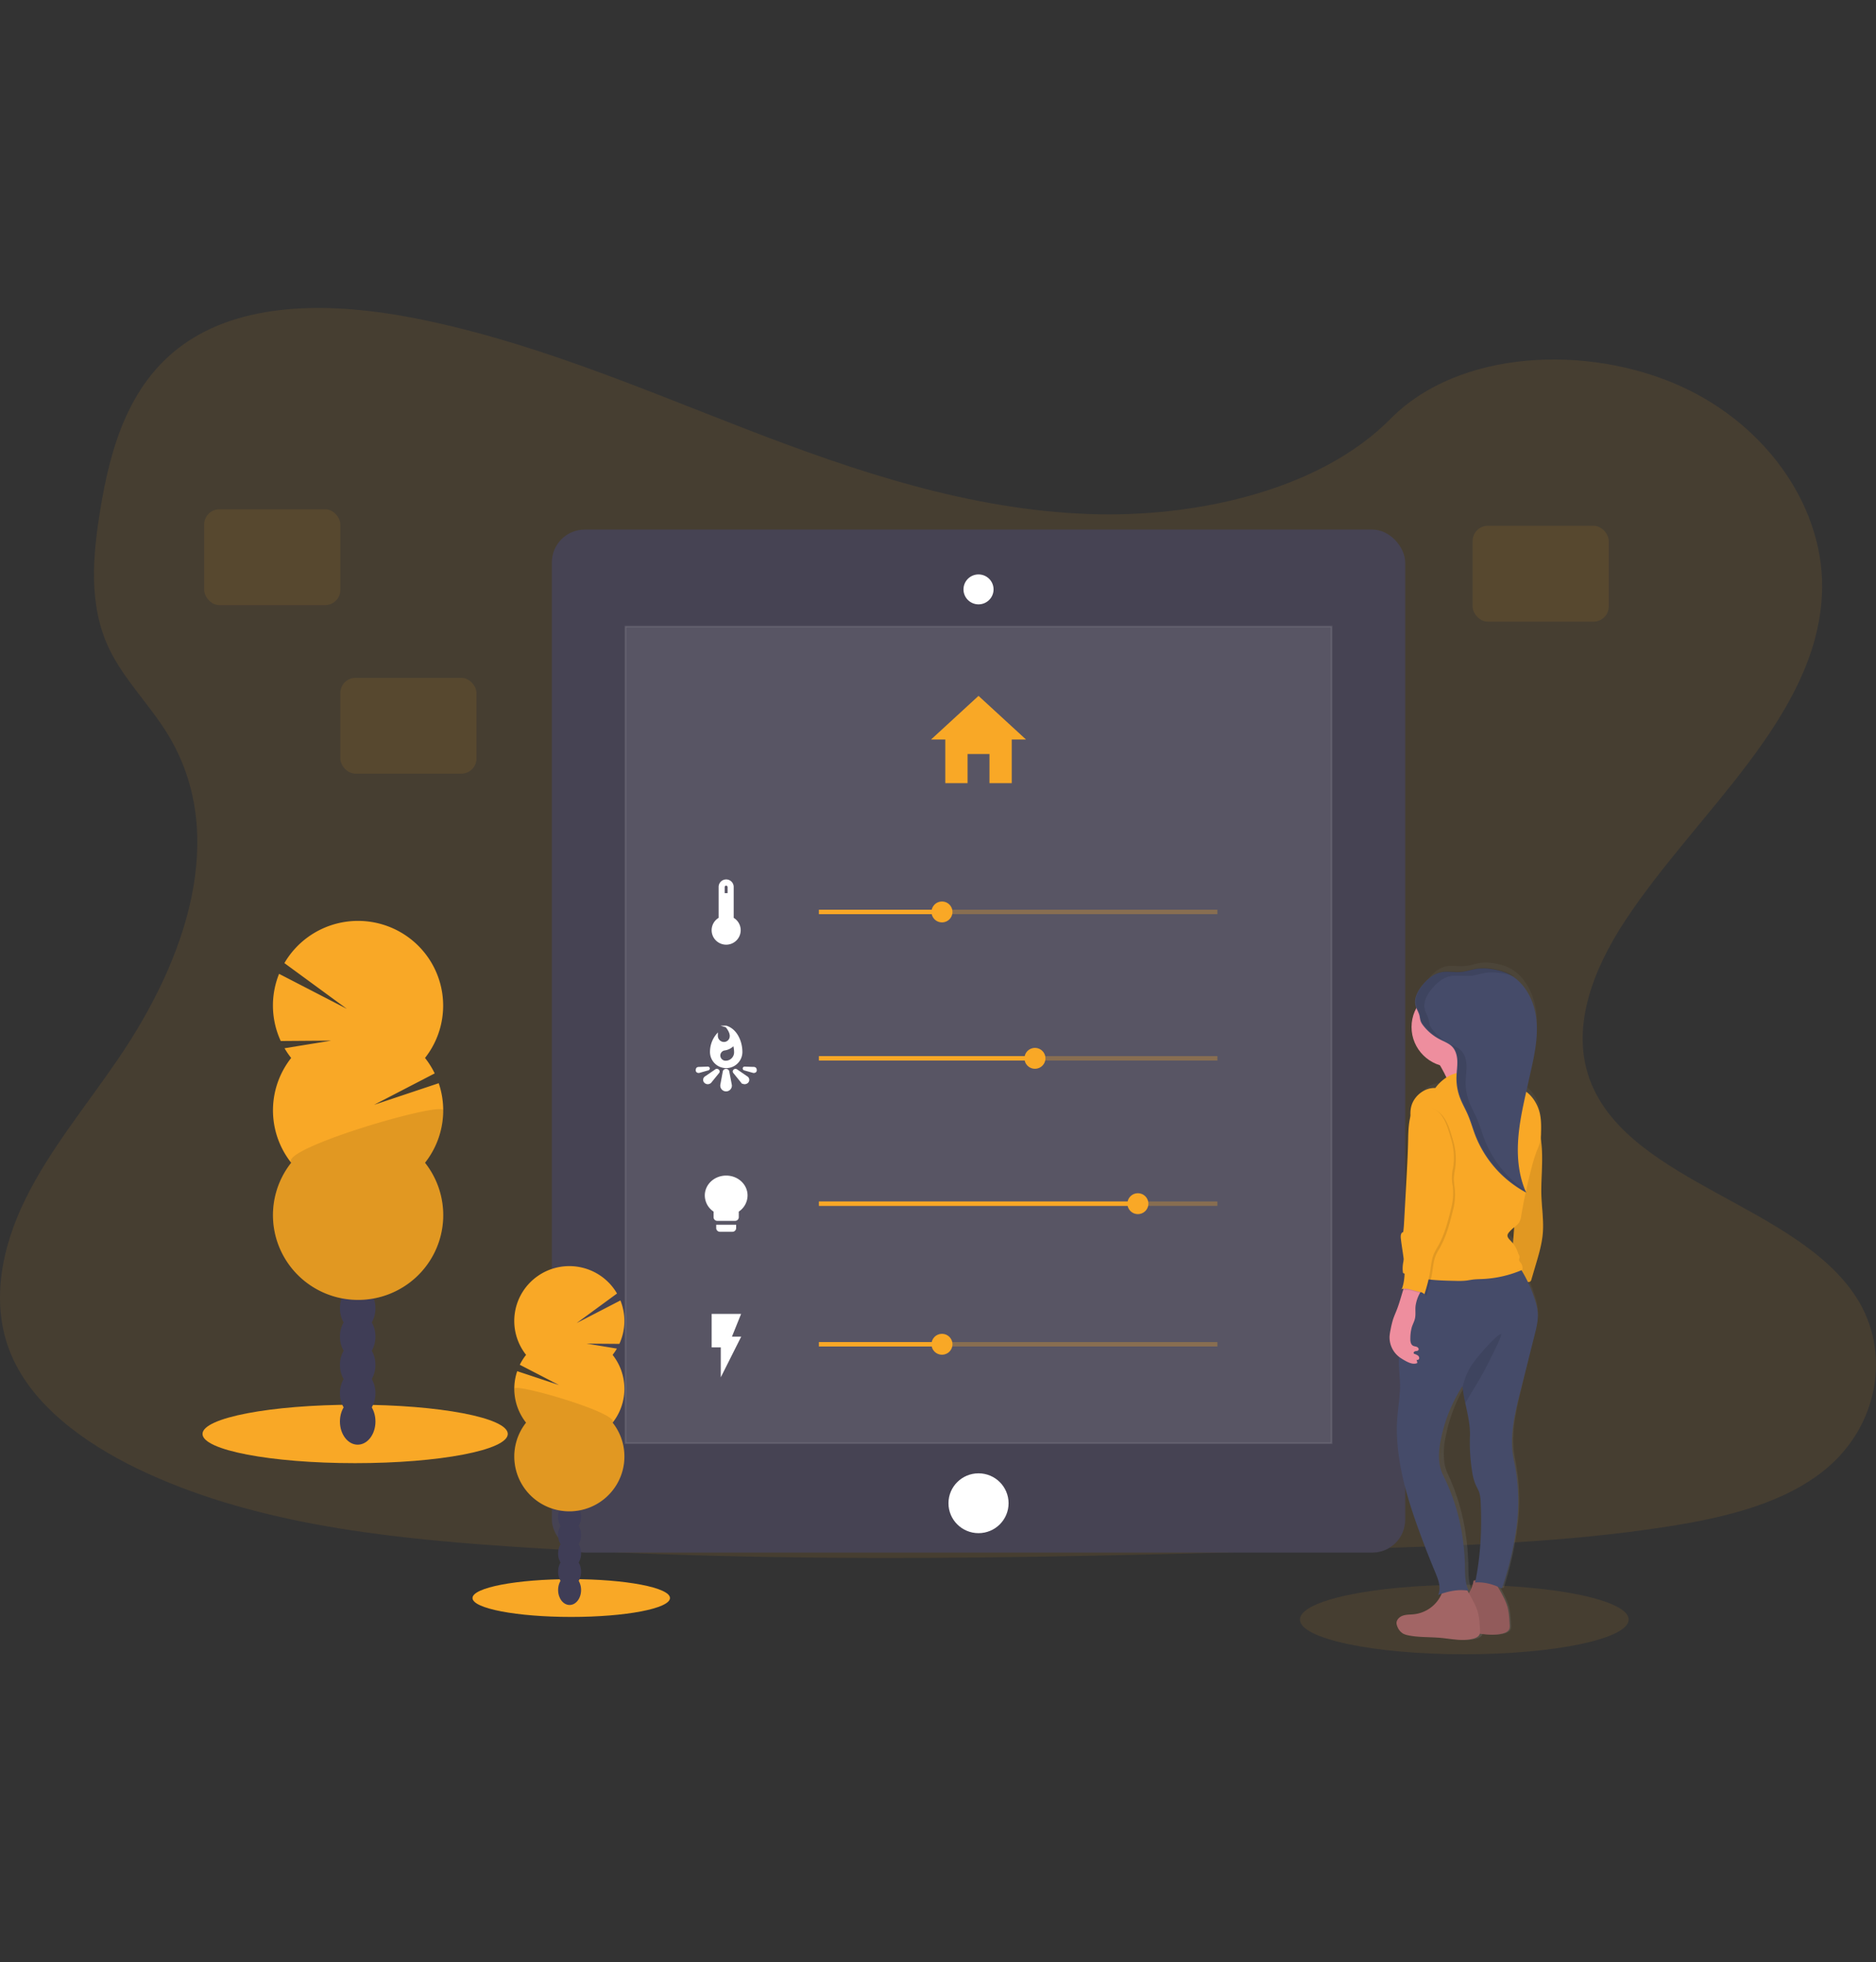 <?xml version="1.0" encoding="UTF-8" standalone="no"?>
<svg
   xmlns:dc="http://purl.org/dc/elements/1.1/"
   xmlns:cc="http://creativecommons.org/ns#"
   xmlns:rdf="http://www.w3.org/1999/02/22-rdf-syntax-ns#"
   xmlns:svg="http://www.w3.org/2000/svg"
   xmlns="http://www.w3.org/2000/svg"
   xmlns:sodipodi="http://sodipodi.sourceforge.net/DTD/sodipodi-0.dtd"
   xmlns:inkscape="http://www.inkscape.org/namespaces/inkscape"
   id="fe68a858-d407-4692-b55a-9dffb576a509"
   data-name="Layer 1"
   width="573.764"
   height="600"
   viewBox="0 0 573.764 600"
   version="1.1"
   sodipodi:docname="ais-local.svg"
   inkscape:version="0.92.3 (2405546, 2018-03-11)">
  <rect x="0" y="0" width="573.764" height="600" fill="#333333" stroke="none"/>
  <sodipodi:namedview
     pagecolor="#ffffff"
     bordercolor="#666666"
     borderopacity="1"
     objecttolerance="10"
     gridtolerance="10"
     guidetolerance="10"
     inkscape:pageopacity="0"
     inkscape:pageshadow="2"
     inkscape:window-width="1920"
     inkscape:window-height="1015"
     id="namedview144"
     showgrid="false"
     inkscape:zoom="0.34667005"
     inkscape:cx="752.21177"
     inkscape:cy="-462.57444"
     inkscape:window-x="0"
     inkscape:window-y="0"
     inkscape:window-maximized="1"
     inkscape:current-layer="fe68a858-d407-4692-b55a-9dffb576a509" />
  <defs
     id="defs9">
    <linearGradient
       id="b5ddeed3-b78d-400e-805e-1392ba69a239"
       x1="283.68"
       y1="848.61"
       x2="283.68"
       y2="438.71"
       gradientTransform="matrix(-0.508,0,0,0.505,593.577,72.586)"
       gradientUnits="userSpaceOnUse">
      <stop
         offset="0"
         stop-color="gray"
         stop-opacity="0.25"
         id="stop2" />
      <stop
         offset="0.54"
         stop-color="gray"
         stop-opacity="0.12"
         id="stop4" />
      <stop
         offset="1"
         stop-color="gray"
         stop-opacity="0.1"
         id="stop6" />
    </linearGradient>
  </defs>
  <title
     id="title11">smart home</title>
  <path
     d="M 333.368,157.19 C 296.585,155.922 261.549,144.101 228.098,131.169 194.646,118.236 161.504,103.919 125.605,97.061 c -23.093,-4.407 -49.502,-5.054 -68.107,7.293 -17.909,11.856 -23.692,32.344 -26.8,51.321 -2.341,14.292 -3.717,29.312 2.691,42.709 4.453,9.284 12.359,17.092 17.828,25.986 19.016,30.959 5.585,69.13 -15.04,99.351 -9.648,14.181 -20.884,27.705 -28.343,42.8 -7.459,15.095 -10.912,32.384 -4.387,47.778 6.474,15.262 21.89,26.704 38.595,34.79 33.924,16.374 73.9,21.064 112.881,23.717 86.29,5.872 173.041,3.33 259.559,0.783 32.02,-0.945 64.176,-1.9 95.678,-6.828 17.487,-2.734 35.544,-7.075 48.238,-17.562 16.122,-13.312 20.118,-35.851 9.312,-52.559 -18.117,-27.993 -68.218,-34.947 -80.882,-64.991 -6.972,-16.536 0.188,-34.957 10.318,-50.295 21.732,-32.905 58.159,-61.767 60.079,-99.376 1.32,-25.83 -16.193,-51.7 -43.267,-63.92 -28.384,-12.811 -67.736,-11.199 -88.676,10.006 -21.55,21.842 -59.439,30.247 -91.916,29.125 z"
     id="path13"
     inkscape:connector-curvature="0"
     style="opacity:0.1;fill:#f9a826;stroke-width:0.507" />
  <rect
     x="168.781"
     y="161.931"
     width="260.991"
     height="312.81"
     rx="10.054"
     id="rect15"
     style="fill:#464353;stroke-width:0.507" />
  <rect
     x="191.295"
     y="191.581"
     width="215.963"
     height="249.7"
     stroke-miterlimit="10"
     id="rect17"
     style="opacity:0.1;fill:#ffffff;stroke:#ffffff;stroke-width:0.507;stroke-miterlimit:10" />
  <ellipse
     cx="299.276"
     cy="459.651"
     id="circle19"
     style="fill:#ffffff;stroke-width:0.507"
     rx="9.191"
     ry="9.147" />
  <path
     d="m 299.276,184.541 a 4.341,4.321 0 1 1 4.367,-4.311 4.346,4.326 0 0 1 -4.367,4.311 z"
     id="path21"
     inkscape:connector-curvature="0"
     style="fill:#ffffff;stroke-width:0.507" />
  <path
     d="m 299.276,176.152 a 4.088,4.068 0 1 1 -4.062,4.043 4.093,4.073 0 0 1 4.062,-4.043 m 0,-0.505 a 4.595,4.574 0 1 0 4.595,4.548 4.595,4.574 0 0 0 -4.595,-4.548 z"
     id="path23"
     inkscape:connector-curvature="0"
     style="fill:#ffffff;stroke-width:0.507" />
  <path
     d="m 295.925,239.46 v -8.895 h 6.702 v 8.895 h 6.814 V 226.123 h 4.357 l -14.522,-13.342 -14.517,13.342 h 4.352 v 13.337 z"
     id="path25"
     inkscape:connector-curvature="0"
     style="fill:#f9a826;stroke-width:0.507" />
  <path
     d="m 224.142,280.8 v -9.602 a 2.049,2.039 0 0 0 -4.098,0 v 9.602 a 4.189,4.169 0 1 0 4.098,0 z m -2.757,-9.602 a 0.701,0.697 0 0 1 1.396,0 v 2.153 h -1.396 z"
     stroke-miterlimit="10"
     id="path27"
     inkscape:connector-curvature="0"
     style="fill:#ffffff;stroke:#ffffff;stroke-width:0.507;stroke-miterlimit:10" />
  <rect
     x="250.47"
     y="278.172"
     width="121.864"
     height="1.349"
     id="rect29"
     style="opacity:0.3;fill:#f9a826;stroke-width:0.507" />
  <ellipse
     cx="288.1"
     cy="278.849"
     id="circle31"
     style="fill:#f9a826;stroke-width:0.507"
     rx="3.214"
     ry="3.199" />
  <rect
     x="250.47"
     y="278.172"
     width="37.63"
     height="1.349"
     id="rect33"
     style="fill:#f9a826;stroke-width:0.507" />
  <path
     d="m 222.802,327.718 a 0.731,0.728 0 0 0 -0.751,-0.637 0.741,0.738 0 0 0 -0.736,0.546 l -0.741,4.013 a 1.564,1.557 0 0 0 -0.03,0.308 1.523,1.516 0 0 0 3.047,0 1.523,1.516 0 0 0 -0.051,-0.369 z m 5.768,1.723 a 1.985,1.976 0 0 0 -0.249,-0.172 l -3.006,-2.062 a 0.609,0.606 0 0 0 -0.777,0.04 0.508,0.505 0 0 0 -0.081,0.667 l 2.315,2.855 a 1.3,1.294 0 0 0 0.152,0.187 1.254,1.248 0 0 0 1.64,0 1.016,1.011 0 0 0 0,-1.516 z m 2.031,-2.946 -2.818,-0.101 a 0.33,0.328 0 0 0 -0.376,0.263 0.366,0.364 0 0 0 0.223,0.384 v 0 l 2.727,0.768 c 0.396,0.086 0.838,-0.096 0.838,-0.505 0,-0.505 -0.147,-0.763 -0.594,-0.814 z m -14.004,0.546 a 0.366,0.364 0 0 0 0.223,-0.384 0.335,0.334 0 0 0 -0.381,-0.263 l -2.813,0.101 c -0.452,0.051 -0.584,0.298 -0.584,0.809 0,0.404 0.432,0.591 0.823,0.505 l 2.727,-0.773 z m 2.3,0.162 -3.006,2.057 a 1.63,1.622 0 0 0 -0.244,0.172 1.016,1.011 0 0 0 0,1.516 1.214,1.208 0 0 0 1.635,0 0.884,0.879 0 0 0 0.157,-0.182 l 2.315,-2.845 a 0.508,0.505 0 0 0 -0.081,-0.667 0.614,0.612 0 0 0 -0.797,-0.051 z m 3.219,-13.322 c 0,0 1.32,1.516 1.32,2.795 a 2.031,2.021 0 0 1 -2.006,2.183 2.138,2.128 0 0 1 -2.133,-2.183 v -0.298 a 8.332,8.293 0 0 0 -1.899,5.291 4.702,4.68 0 1 0 9.404,0 c 0,-3.154 -1.564,-6.848 -4.707,-7.788 z m -0.168,10.714 a 1.874,1.865 0 0 1 -1.894,-1.84 1.838,1.829 0 0 1 1.65,-1.824 4.57,4.548 0 0 0 2.722,-1.516 8.251,8.212 0 0 1 0.345,2.365 2.823,2.81 0 0 1 -2.823,2.81 z"
     stroke-miterlimit="10"
     id="path35"
     inkscape:connector-curvature="0"
     style="fill:#ffffff;stroke:#ffffff;stroke-width:0.507;stroke-miterlimit:10" />
  <rect
     x="250.47"
     y="322.933"
     width="121.864"
     height="1.349"
     id="rect37"
     style="opacity:0.3;fill:#f9a826;stroke-width:0.507" />
  <ellipse
     cx="316.535"
     cy="323.61"
     id="circle39"
     style="fill:#f9a826;stroke-width:0.507"
     rx="3.214"
     ry="3.199" />
  <rect
     x="250.47"
     y="322.933"
     width="66.375"
     height="1.349"
     id="rect41"
     style="fill:#f9a826;stroke-width:0.507" />
  <path
     d="m 219.303,375.522 a 0.878,0.874 0 0 0 0.873,0.869 h 3.839 a 0.878,0.874 0 0 0 0.873,-0.869 v -0.778 h -5.585 z m 2.793,-15.808 c -3.478,0 -6.281,2.603 -6.281,5.822 a 5.758,5.731 0 0 0 2.681,4.801 v 1.885 a 0.868,0.864 0 0 0 0.899,0.834 h 5.403 a 0.868,0.864 0 0 0 0.899,-0.834 v -1.885 a 5.748,5.721 0 0 0 2.686,-4.801 c 0,-3.219 -2.808,-5.822 -6.286,-5.822 z"
     stroke-miterlimit="10"
     id="path43"
     inkscape:connector-curvature="0"
     style="fill:#ffffff;stroke:#ffffff;stroke-width:0.507;stroke-miterlimit:10" />
  <rect
     x="250.47"
     y="367.38"
     width="121.864"
     height="1.349"
     id="rect45"
     style="opacity:0.3;fill:#f9a826;stroke-width:0.507" />
  <ellipse
     cx="348.017"
     cy="368.052"
     id="circle47"
     style="fill:#f9a826;stroke-width:0.507"
     rx="3.214"
     ry="3.199" />
  <rect
     x="250.47"
     y="367.38"
     width="97.856"
     height="1.349"
     id="rect49"
     style="fill:#f9a826;stroke-width:0.507" />
  <path
     d="m 217.907,402.013 v 9.723 h 2.793 v 8.339 l 5.585,-11.118 h -2.793 l 2.793,-6.944 z"
     stroke-miterlimit="10"
     id="path51"
     inkscape:connector-curvature="0"
     style="fill:#ffffff;stroke:#ffffff;stroke-width:0.507;stroke-miterlimit:10" />
  <rect
     x="250.47"
     y="410.372"
     width="121.864"
     height="1.349"
     id="rect53"
     style="opacity:0.3;fill:#f9a826;stroke-width:0.507" />
  <ellipse
     cx="288.1"
     cy="411.044"
     id="circle55"
     style="fill:#f9a826;stroke-width:0.507"
     rx="3.214"
     ry="3.199" />
  <rect
     x="250.47"
     y="410.372"
     width="37.63"
     height="1.349"
     id="rect57"
     style="fill:#f9a826;stroke-width:0.507" />
  <ellipse
     cx="174.711"
     cy="488.639"
     rx="30.197"
     ry="5.781"
     id="ellipse59"
     style="fill:#f9a826;stroke-width:0.507" />
  <ellipse
     cx="174.209"
     cy="486.183"
     rx="3.514"
     ry="4.579"
     id="ellipse61"
     style="fill:#3f3d56;stroke-width:0.507" />
  <ellipse
     cx="174.209"
     cy="480.583"
     rx="3.514"
     ry="4.579"
     id="ellipse63"
     style="fill:#3f3d56;stroke-width:0.507" />
  <ellipse
     cx="174.209"
     cy="474.989"
     rx="3.514"
     ry="4.579"
     id="ellipse65"
     style="fill:#3f3d56;stroke-width:0.507" />
  <ellipse
     cx="174.209"
     cy="469.389"
     rx="3.514"
     ry="4.579"
     id="ellipse67"
     style="fill:#3f3d56;stroke-width:0.507" />
  <ellipse
     cx="174.209"
     cy="463.79"
     rx="3.514"
     ry="4.579"
     id="ellipse69"
     style="fill:#3f3d56;stroke-width:0.507" />
  <ellipse
     cx="174.209"
     cy="458.19"
     rx="3.514"
     ry="4.579"
     id="ellipse71"
     style="fill:#3f3d56;stroke-width:0.507" />
  <ellipse
     cx="174.209"
     cy="452.591"
     rx="3.514"
     ry="4.579"
     id="ellipse73"
     style="fill:#3f3d56;stroke-width:0.507" />
  <path
     d="m 187.365,414.284 a 17.406,17.324 0 0 0 1.31,-1.92 l -9.241,-1.516 9.993,0.076 a 16.893,16.814 0 0 0 0.32,-13.281 l -13.395,6.924 12.359,-9.046 a 16.843,16.763 0 1 0 -27.815,18.759 17.188,17.107 0 0 0 -1.919,3.032 l 11.993,6.201 -12.786,-4.24 a 16.853,16.773 0 0 0 2.711,15.737 16.837,16.758 0 1 0 26.475,0 16.848,16.768 0 0 0 0,-20.72 z"
     id="path75"
     inkscape:connector-curvature="0"
     style="fill:#f9a826;stroke-width:0.507" />
  <path
     d="m 157.295,424.644 a 16.756,16.677 0 0 0 3.6,10.36 16.837,16.758 0 1 0 26.475,0 c 2.254,-2.85 -30.075,-12.24 -30.075,-10.36 z"
     id="path77"
     inkscape:connector-curvature="0"
     style="opacity:0.1;stroke-width:0.507" />
  <ellipse
     cx="108.621"
     cy="438.461"
     rx="46.684"
     ry="8.935"
     id="ellipse79"
     style="fill:#f9a826;stroke-width:0.507" />
  <ellipse
     cx="109.398"
     cy="434.665"
     rx="5.433"
     ry="7.08"
     id="ellipse81"
     style="fill:#3f3d56;stroke-width:0.507" />
  <ellipse
     cx="109.398"
     cy="426.008"
     rx="5.433"
     ry="7.08"
     id="ellipse83"
     style="fill:#3f3d56;stroke-width:0.507" />
  <ellipse
     cx="109.398"
     cy="417.351"
     rx="5.433"
     ry="7.08"
     id="ellipse85"
     style="fill:#3f3d56;stroke-width:0.507" />
  <ellipse
     cx="109.398"
     cy="408.694"
     rx="5.433"
     ry="7.08"
     id="ellipse87"
     style="fill:#3f3d56;stroke-width:0.507" />
  <ellipse
     cx="109.398"
     cy="400.042"
     rx="5.433"
     ry="7.08"
     id="ellipse89"
     style="fill:#3f3d56;stroke-width:0.507" />
  <ellipse
     cx="109.398"
     cy="391.385"
     rx="5.433"
     ry="7.08"
     id="ellipse91"
     style="fill:#3f3d56;stroke-width:0.507" />
  <ellipse
     cx="109.398"
     cy="382.728"
     rx="5.433"
     ry="7.08"
     id="ellipse93"
     style="fill:#3f3d56;stroke-width:0.507" />
  <path
     d="m 89.051,323.493 a 26.526,26.401 0 0 1 -2.031,-2.967 l 14.289,-2.33 -15.446,0.116 a 26.104,25.981 0 0 1 -0.508,-20.533 L 106.082,308.479 86.98,294.49 a 26.038,25.916 0 1 1 43.008,29.003 25.845,25.723 0 0 1 2.965,4.725 l -18.538,9.602 19.767,-6.605 a 26.048,25.926 0 0 1 -4.194,24.324 26.038,25.916 0 1 1 -40.931,0 26.048,25.926 0 0 1 0,-32.046 z"
     id="path95"
     inkscape:connector-curvature="0"
     style="fill:#f9a826;stroke-width:0.507" />
  <path
     d="m 135.573,339.514 a 25.947,25.825 0 0 1 -5.585,16.025 26.038,25.916 0 1 1 -40.931,0 c -3.493,-4.412 46.516,-18.931 46.516,-16.025 z"
     id="path97"
     inkscape:connector-curvature="0"
     style="opacity:0.1;stroke-width:0.507" />
  <ellipse
     cx="447.848"
     cy="495.219"
     rx="50.269"
     ry="10.613"
     id="ellipse99"
     style="opacity:0.1;fill:#f9a826;stroke-width:0.507" />
  <path
     d="m 429.188,496.442 a 2.96,2.946 0 0 0 0.193,0.753 4.321,4.301 0 0 0 1.665,2.299 4.534,4.513 0 0 0 1.32,0.505 c 3.113,0.743 6.347,0.505 9.526,0.824 3.179,0.318 6.545,1.142 9.683,0.253 0.751,-0.212 1.523,-0.601 1.828,-1.365 a 0.818,0.814 0 0 0 0.046,-0.147 c 2.28,0.293 4.57,0.505 6.753,-0.106 0.746,-0.212 1.523,-0.601 1.828,-1.365 a 3.097,3.083 0 0 0 0.107,-1.218 c -0.091,-2.128 -0.193,-4.286 -0.843,-6.302 a 17.772,17.688 0 0 0 -0.868,-2.128 q -0.746,-1.592 -1.625,-3.108 l -0.178,-0.329 c 0.427,0.187 0.843,0.389 1.254,0.606 a 106.631,106.128 0 0 0 4.108,-17.895 63.227,62.929 0 0 0 -0.63,-21.665 30.999,30.853 0 0 1 -0.508,-7.222 c 0.208,-4.816 1.33,-9.526 2.447,-14.206 q 0.853,-3.538 1.701,-7.121 1.208,-5.054 2.427,-10.148 c 0.538,-2.249 1.076,-4.548 0.909,-6.863 a 18.026,17.941 0 0 0 -0.751,-3.73 43.221,43.017 0 0 0 -2.133,-5.731 0.965,0.96 0 0 0 0.716,-0.147 1.224,1.218 0 0 0 0.32,-0.632 l 1.28,-4.589 c 0.899,-3.214 1.797,-6.454 2.031,-9.789 0.279,-3.775 -0.294,-7.581 -0.416,-11.341 -0.157,-4.912 0.442,-9.84 0.122,-14.742 -0.071,-1.061 -0.183,-2.118 -0.31,-3.169 0.056,-0.556 0.071,-1.112 0.086,-1.668 0.081,-2.739 0.051,-5.473 -0.96,-8 a 11.171,11.118 0 0 0 -3.346,-4.619 c 0.046,-0.227 0.097,-0.45 0.142,-0.677 l 1.066,-5.054 c 1.178,-5.605 2.366,-11.346 1.691,-17.041 -0.604,-5.054 -2.986,-10.188 -7.017,-12.887 l -0.035,-0.025 -0.432,-0.273 -0.076,-0.045 c -0.132,-0.081 -0.269,-0.157 -0.406,-0.227 l -0.102,-0.056 c -0.162,-0.091 -0.335,-0.177 -0.508,-0.253 a 16.045,15.97 0 0 0 -4.062,-1.208 l -0.559,-0.086 a 15.578,15.505 0 0 0 -1.681,-0.172 h -0.564 a 11.623,11.568 0 0 0 -1.681,0.101 c -0.208,0 -0.411,0.061 -0.619,0.101 l -0.609,0.126 a 25.708,25.587 0 0 1 -3.676,0.763 c -0.234,0 -0.472,0.03 -0.706,0.035 -0.706,0 -1.412,-0.045 -2.122,-0.086 -0.35,0 -0.706,-0.03 -1.056,-0.03 a 8.358,8.318 0 0 0 -1.742,0.157 7.342,7.308 0 0 0 -2.742,1.258 11.455,11.401 0 0 0 -1.665,1.476 16.807,16.728 0 0 0 -1.158,1.385 c -0.168,0.222 -0.33,0.45 -0.508,0.687 l -0.234,0.359 c -0.147,0.248 -0.289,0.505 -0.421,0.748 a 9.648,9.602 0 0 0 -0.508,1.172 5.631,5.605 0 0 0 -0.228,3.28 6.357,6.327 0 0 0 0.223,0.682 12.912,12.852 0 0 0 -1.396,5.857 c 0,5.559 3.483,10.249 8.271,11.795 0.584,1.071 1.295,2.436 1.889,3.76 a 13.639,13.574 0 0 0 -3.245,3.265 c -2.976,-0.167 -5.91,2.193 -6.855,5.17 a 9.444,9.4 0 0 0 -0.361,3.538 c -0.619,2.486 -0.65,5.175 -0.706,7.773 -0.086,4.094 -0.3,8.177 -0.508,12.265 -0.208,4.088 -0.421,8.142 -0.635,12.215 -0.061,1.167 -0.122,2.34 -0.274,3.497 -0.746,0.197 -0.782,1.213 -0.696,2.021 0.234,2.158 0.614,4.341 0.858,6.509 a 10.8,10.749 0 0 0 -0.208,4.088 l 0.432,0.192 a 16.457,16.379 0 0 1 -0.609,4.129 1.488,1.481 0 0 1 -0.325,0.662 2.199,2.188 0 0 1 0.675,-0.167 c -0.645,2.112 -1.158,4.275 -1.914,6.353 -0.391,1.071 -0.848,2.123 -1.183,3.219 a 30.303,30.161 0 0 0 -0.711,3.164 15.477,15.404 0 0 0 -0.269,1.86 7.886,7.848 0 0 0 2.676,6.398 c 0,0.414 -0.03,0.824 -0.03,1.238 0,2.956 0.437,5.903 0.33,8.854 -0.142,3.977 -0.858,7.742 -0.878,11.725 -0.066,11.017 2.97,21.787 6.535,32.142 q 2.117,6.155 4.494,12.195 c 0.934,2.385 1.99,5.054 0.985,7.394 0.34,-0.136 0.675,-0.263 1.016,-0.384 a 10.663,10.613 0 0 1 -2.326,3.538 9.79,9.744 0 0 1 -5.829,2.744 c -1.061,0.116 -2.153,0.056 -3.163,0.424 -1.01,0.369 -1.93,1.339 -1.828,2.456 z m 12.978,-57.168 a 49.187,48.955 0 0 1 6.235,-16.111 l 0.03,0.329 c 0.162,1.627 0.462,3.255 0.787,4.877 0.68,3.416 1.478,6.828 1.356,10.259 a 58.718,58.441 0 0 0 0.64,10.876 17.31,17.228 0 0 0 1.016,4.114 c 0.335,0.788 0.772,1.516 1.016,2.345 a 11.257,11.204 0 0 1 0.406,2.906 105.072,104.577 0 0 1 -1.483,24.202 c -0.35,0 -0.574,0.056 -0.579,0.101 a 11.008,10.956 0 0 1 -1.386,3.871 l -0.061,-0.111 c -0.122,-0.212 -0.249,-0.455 -0.381,-0.697 l 0.421,0.066 c -1.163,-2.497 -1.056,-5.407 -1.107,-8.187 a 75.733,75.376 0 0 0 -1.153,-11.245 65.705,65.395 0 0 0 -5.154,-16.263 12.796,12.735 0 0 1 -1.016,-3.426 23.154,23.045 0 0 1 0.411,-7.904 z m 20.945,-60.139 a 8.632,8.591 0 0 0 -0.614,-0.738 c -0.508,-0.541 -1.117,-1.167 -0.965,-1.905 a 1.874,1.865 0 0 1 0.427,-0.778 11.171,11.118 0 0 1 1.351,-1.41 l 0.162,-0.142 q -0.183,2.471 -0.361,4.958 z"
     id="path101"
     style="fill:url(#b5ddeed3-b78d-400e-805e-1392ba69a239);stroke-width:0.507"
     inkscape:connector-curvature="0" />
  <path
     d="m 470.515,342.455 0.559,4.291 c 0.188,1.455 0.376,2.906 0.477,4.366 0.34,4.862 -0.289,9.744 -0.127,14.615 0.132,3.75 0.731,7.495 0.442,11.239 -0.259,3.305 -1.203,6.519 -2.148,9.703 l -1.341,4.548 a 1.208,1.203 0 0 1 -0.335,0.627 1.183,1.178 0 0 1 -0.858,0.136 l -5.951,-0.505 c 0.381,-1.738 0.802,-3.538 1.016,-5.322 0.162,-1.395 0.259,-2.8 0.361,-4.205 0.315,-4.377 0.675,-8.753 1.016,-13.14 l 0.635,-7.682 c 0.269,-3.335 0.548,-6.686 1.391,-9.926 a 19.849,19.755 0 0 1 4.864,-8.748 z"
     id="path103"
     inkscape:connector-curvature="0"
     style="fill:#f9a826;stroke-width:0.507" />
  <path
     d="m 470.515,342.455 0.559,4.291 c 0.188,1.455 0.376,2.906 0.477,4.366 0.34,4.862 -0.289,9.744 -0.127,14.615 0.132,3.75 0.731,7.495 0.442,11.239 -0.259,3.305 -1.203,6.519 -2.148,9.703 l -1.341,4.548 a 1.208,1.203 0 0 1 -0.335,0.627 1.183,1.178 0 0 1 -0.858,0.136 l -5.951,-0.505 c 0.381,-1.738 0.802,-3.538 1.016,-5.322 0.162,-1.395 0.259,-2.8 0.361,-4.205 0.315,-4.377 0.675,-8.753 1.016,-13.14 l 0.635,-7.682 c 0.269,-3.335 0.548,-6.686 1.391,-9.926 a 19.849,19.755 0 0 1 4.864,-8.748 z"
     id="path105"
     inkscape:connector-curvature="0"
     style="opacity:0.1;stroke-width:0.507" />
  <path
     d="m 459.913,488.533 a 18.183,18.097 0 0 1 0.914,2.112 c 0.68,1.996 0.782,4.139 0.884,6.246 a 3.047,3.032 0 0 1 -0.112,1.208 c -0.295,0.758 -1.137,1.142 -1.924,1.349 -3.295,0.884 -6.769,0.056 -10.155,-0.248 -3.387,-0.303 -6.733,-0.081 -10.003,-0.814 a 5.108,5.084 0 0 1 -1.386,-0.48 4.321,4.301 0 0 1 -1.752,-2.274 2.986,2.972 0 0 1 -0.198,-0.748 c -0.107,-1.112 0.863,-2.072 1.919,-2.436 1.056,-0.364 2.209,-0.308 3.321,-0.419 a 10.46,10.411 0 0 0 9.262,-8.697 c 0.041,-0.243 5.504,-0.096 6.093,0.217 0.67,0.369 1.076,1.284 1.457,1.905 q 0.899,1.501 1.681,3.078 z"
     id="path107"
     inkscape:connector-curvature="0"
     style="fill:#a26565;stroke-width:0.507" />
  <path
     d="m 459.913,488.533 a 18.183,18.097 0 0 1 0.914,2.112 c 0.68,1.996 0.782,4.139 0.884,6.246 a 3.047,3.032 0 0 1 -0.112,1.208 c -0.295,0.758 -1.137,1.142 -1.924,1.349 -3.295,0.884 -6.769,0.056 -10.155,-0.248 -3.387,-0.303 -6.733,-0.081 -10.003,-0.814 a 5.108,5.084 0 0 1 -1.386,-0.48 4.321,4.301 0 0 1 -1.752,-2.274 2.986,2.972 0 0 1 -0.198,-0.748 c -0.107,-1.112 0.863,-2.072 1.919,-2.436 1.056,-0.364 2.209,-0.308 3.321,-0.419 a 10.46,10.411 0 0 0 9.262,-8.697 c 0.041,-0.243 5.504,-0.096 6.093,0.217 0.67,0.369 1.076,1.284 1.457,1.905 q 0.899,1.501 1.681,3.078 z"
     id="path109"
     inkscape:connector-curvature="0"
     style="opacity:0.1;stroke-width:0.507" />
  <path
     d="m 450.849,490.14 a 17.264,17.183 0 0 1 0.914,2.107 c 0.685,2.021 0.787,4.139 0.884,6.246 a 2.96,2.946 0 0 1 -0.112,1.208 c -0.289,0.758 -1.132,1.142 -1.919,1.354 -3.295,0.879 -6.774,0.051 -10.155,-0.253 -3.382,-0.303 -6.738,-0.081 -10.003,-0.814 a 4.885,4.862 0 0 1 -1.386,-0.505 4.301,4.281 0 0 1 -1.752,-2.274 2.986,2.972 0 0 1 -0.198,-0.748 c -0.107,-1.107 0.863,-2.072 1.919,-2.436 1.056,-0.364 2.209,-0.303 3.321,-0.419 a 10.465,10.416 0 0 0 9.262,-8.692 c 0.041,-0.243 5.504,-0.101 6.093,0.212 0.675,0.369 1.082,1.284 1.462,1.905 0.579,1.026 1.148,2.057 1.671,3.108 z"
     id="path111"
     inkscape:connector-curvature="0"
     style="fill:#a26565;stroke-width:0.507" />
  <path
     d="m 427.223,436.454 c -0.071,10.921 3.118,21.595 6.86,31.838 q 2.224,6.095 4.717,12.083 c 0.985,2.365 2.097,4.993 1.041,7.328 3.047,-1.152 6.144,-1.829 9.348,-1.299 -1.219,-2.476 -1.102,-5.357 -1.158,-8.086 a 71.239,70.904 0 0 0 -1.198,-11.143 62.455,62.161 0 0 0 -5.479,-16.116 12.339,12.281 0 0 1 -1.061,-3.396 c -0.416,-2.598 -0.091,-5.266 0.452,-7.838 a 46.953,46.732 0 0 1 6.55,-15.97 l 0.03,0.323 a 47.359,47.136 0 0 0 0.823,4.836 c 0.716,3.381 1.554,6.767 1.427,10.168 a 55.26,55 0 0 0 0.67,10.78 16.467,16.389 0 0 0 1.092,4.073 c 0.35,0.783 0.807,1.516 1.082,2.33 a 10.663,10.613 0 0 1 0.427,2.881 c 0.406,8.222 0,16.571 -1.686,24.632 2.828,-0.222 5.657,0.591 8.185,1.855 a 100.812,100.337 0 0 0 4.316,-17.739 59.216,58.937 0 0 0 -0.66,-21.458 28.648,28.513 0 0 1 -0.533,-7.151 c 0.218,-4.776 1.396,-9.445 2.569,-14.085 l 1.787,-7.075 q 1.269,-5.054 2.539,-10.062 c 0.564,-2.229 1.132,-4.508 0.955,-6.802 a 16.959,16.879 0 0 0 -0.792,-3.699 41.479,41.284 0 0 0 -5.621,-11.442 c -9.785,0.546 -19.686,-0.364 -29.45,-1.112 a 1.975,1.966 0 0 0 -1.381,0.232 1.955,1.946 0 0 0 -0.559,1.253 l -3.671,20.72 a 52.3,52.053 0 0 0 -1.016,8.743 c 0,2.931 0.457,5.852 0.345,8.778 -0.178,3.942 -0.929,7.672 -0.95,11.619 z"
     id="path113"
     inkscape:connector-curvature="0"
     style="fill:#454b69;stroke-width:0.507" />
  <path
     d="m 447.341,424.179 a 47.359,47.136 0 0 0 0.823,4.836 c 2.128,-3.664 4.423,-7.237 6.383,-10.992 0.508,-0.965 0.985,-1.946 1.467,-2.926 l 1.447,-2.931 c 0.269,-0.551 0.538,-1.102 0.782,-1.663 a 12.07,12.013 0 0 0 0.909,-2.527 c -0.711,-0.131 -2.468,1.779 -2.996,2.279 a 40.946,40.753 0 0 0 -3.047,3.356 36.97,36.796 0 0 0 -3.229,4.144 20.25,20.154 0 0 0 -2.539,6.423 z"
     id="path115"
     inkscape:connector-curvature="0"
     style="opacity:0.1;stroke-width:0.507" />
  <path
     d="m 439.166,323.655 c 0,0 5.433,8.617 4.428,10.421 -1.005,1.804 17.112,-1.602 17.112,-1.602 0,0 -9.866,-8.617 -8.855,-12.225 1.01,-3.608 -12.684,3.406 -12.684,3.406 z"
     id="path117"
     inkscape:connector-curvature="0"
     style="fill:#ee8e9e;stroke-width:0.507" />
  <ellipse
     cx="443.994"
     cy="314.038"
     id="circle119"
     style="fill:#ee8e9e;stroke-width:0.507"
     rx="12.283"
     ry="12.225" />
  <path
     d="m 438.983,332.691 a 12.471,12.412 0 0 1 5.164,-4.149 18.472,18.385 0 0 1 3.671,-0.9 l 4.9,-0.859 c 1.198,-0.212 2.483,-0.409 3.6,0.081 a 5.9,5.872 0 0 1 1.523,1.117 c 1.701,1.572 3.351,3.295 5.489,4.205 0.584,0.248 1.193,0.43 1.777,0.677 2.392,1.011 4.179,3.164 5.189,5.559 1.066,2.497 1.097,5.21 1.016,7.924 a 13.994,13.928 0 0 1 -0.279,2.79 18.061,17.976 0 0 1 -0.929,2.557 47.004,46.782 0 0 0 -1.686,5.418 q -1.904,7.252 -3.168,14.656 a 5.519,5.493 0 0 1 -0.614,2.021 7.292,7.257 0 0 1 -1.696,1.622 10.592,10.542 0 0 0 -1.417,1.4 1.838,1.829 0 0 0 -0.452,0.768 c -0.157,0.728 0.508,1.354 1.016,1.885 a 9.17,9.127 0 0 1 2.295,3.977 1.61,1.602 0 0 1 0.366,1.097 1.93,1.92 0 0 0 -0.117,0.869 1.97,1.961 0 0 0 0.462,0.713 2.706,2.694 0 0 1 0.508,2.163 34.472,34.31 0 0 1 -12.024,2.8 c -1.016,0.051 -2.031,0.051 -3.047,0.172 -0.721,0.091 -1.432,0.238 -2.153,0.323 a 23.245,23.136 0 0 1 -3.148,0.081 c -5.469,-0.111 -11.095,-0.248 -16.116,-2.406 -0.472,-2.562 0.548,-5.175 1.188,-7.702 1.016,-4.043 1.269,-8.182 2.031,-12.26 0.508,-2.785 1.269,-5.529 1.701,-8.334 0.432,-2.805 0.533,-5.711 -0.244,-8.44 -0.685,-2.416 -0.894,-4.882 -1.605,-7.293 -0.711,-2.411 -1.208,-5.023 -0.406,-7.409 0.995,-2.941 4.077,-5.291 7.205,-5.124 z"
     id="path121"
     inkscape:connector-curvature="0"
     style="fill:#f9a826;stroke-width:0.507" />
  <path
     d="m 432.95,307.554 c -0.599,-2.168 0.579,-4.427 1.98,-6.191 1.523,-1.895 3.463,-3.603 5.844,-4.078 1.935,-0.389 3.94,0.081 5.91,-0.076 1.742,-0.136 3.417,-0.763 5.149,-1.011 a 16.309,16.233 0 0 1 4.712,0.177 17.899,17.814 0 0 1 4.291,1.193 c 5.23,2.31 8.292,8 9.003,13.645 0.711,5.645 -0.508,11.335 -1.772,16.89 l -1.122,5.023 c -1.168,5.231 -2.336,10.481 -2.645,15.828 -0.31,5.347 0.269,10.835 2.478,15.717 a 33.964,33.804 0 0 1 -15.604,-17.582 c -0.792,-2.067 -1.381,-4.215 -2.265,-6.246 -0.757,-1.749 -1.726,-3.406 -2.397,-5.19 a 16.939,16.859 0 0 1 -1.071,-6.302 c 0.041,-1.617 0.31,-3.224 0.264,-4.841 -0.046,-1.617 -0.462,-3.3 -1.584,-4.473 -1.016,-1.036 -2.412,-1.516 -3.697,-2.188 a 15.39,15.318 0 0 1 -5.174,-4.296 c -0.807,-1.051 -0.853,-1.516 -1.056,-2.709 -0.203,-1.193 -0.929,-2.143 -1.244,-3.29 z"
     id="path123"
     inkscape:connector-curvature="0"
     style="fill:#454b69;stroke-width:0.507" />
  <path
     d="m 432.935,399.385 c -0.127,1.258 0.102,2.527 -0.173,3.775 -0.208,0.93 -0.691,1.769 -0.975,2.678 a 12.796,12.735 0 0 0 -0.432,3.219 c -0.041,0.91 0.03,2.021 0.843,2.446 0.355,0.187 0.782,0.187 1.153,0.349 0.371,0.162 0.685,0.601 0.472,0.945 -0.213,0.344 -0.579,0.288 -0.914,0.354 -0.335,0.066 -0.696,0.409 -0.508,0.687 a 0.579,0.576 0 0 0 0.295,0.187 3.595,3.578 0 0 1 0.955,0.455 0.975,0.97 0 0 1 0.391,0.925 0.574,0.571 0 0 1 -0.818,0.374 2.539,2.527 0 0 1 0.239,1.011 c -1.3,0.556 -2.757,-0.172 -3.976,-0.874 a 14.974,14.903 0 0 1 -1.523,-0.97 7.616,7.581 0 0 1 -2.965,-6.454 15.126,15.055 0 0 1 0.289,-1.845 27.886,27.755 0 0 1 0.746,-3.138 c 0.35,-1.087 0.828,-2.123 1.239,-3.189 0.873,-2.269 1.437,-4.644 2.229,-6.944 a 1.056,1.051 0 0 1 0.381,-0.601 1.071,1.066 0 0 1 0.564,-0.106 9.236,9.193 0 0 1 2.645,0.243 c 0.508,0.152 1.376,0.505 1.615,1.011 0.239,0.505 -0.142,0.93 -0.371,1.349 a 11.364,11.31 0 0 0 -1.401,4.114 z"
     id="path125"
     inkscape:connector-curvature="0"
     style="fill:#ee8e9e;stroke-width:0.507" />
  <path
     d="m 433.763,337.977 a 3.722,3.704 0 0 0 -0.65,0.9 c -1.747,3.159 -1.767,6.934 -1.848,10.537 -0.091,4.043 -0.315,8.086 -0.538,12.154 l -0.665,12.129 c -0.066,1.157 -0.127,2.315 -0.295,3.462 -0.782,0.197 -0.812,1.208 -0.726,2.021 0.564,4.943 1.96,10.032 0.508,14.787 a 1.493,1.486 0 0 1 -0.34,0.657 3.966,3.947 0 0 1 2.27,-0.03 c 0.726,0.152 1.427,0.419 2.158,0.586 0.924,0.207 1.97,0.298 2.6,1.011 a 50.391,50.153 0 0 0 1.701,-6.529 c 0.345,-2.021 0.442,-4.104 1.264,-5.973 0.33,-0.753 0.777,-1.45 1.183,-2.173 2.128,-3.78 3.174,-8.051 4.194,-12.265 a 17.99,17.905 0 0 0 0.325,-6.095 21.057,20.958 0 0 1 -0.254,-2.805 21.651,21.549 0 0 1 0.391,-2.951 19.879,19.785 0 0 0 -0.594,-8.546 c -0.762,-2.572 -1.432,-5.281 -3.047,-7.444 -1.615,-2.163 -4.941,-3.396 -7.637,-3.431 z"
     id="path127"
     inkscape:connector-curvature="0"
     style="opacity:0.1;stroke-width:0.507" />
  <path
     d="m 433.159,337.573 a 3.752,3.735 0 0 0 -0.65,0.905 c -1.747,3.154 -1.767,6.934 -1.848,10.537 -0.091,4.043 -0.315,8.086 -0.538,12.129 l -0.665,12.129 c -0.066,1.157 -0.127,2.315 -0.295,3.462 -0.782,0.197 -0.812,1.208 -0.721,2.021 0.559,4.943 1.955,10.027 0.508,14.787 a 1.493,1.486 0 0 1 -0.34,0.657 3.966,3.947 0 0 1 2.27,-0.03 c 0.726,0.152 1.427,0.419 2.158,0.581 0.924,0.212 1.97,0.298 2.6,1.011 a 49.868,49.633 0 0 0 1.701,-6.534 c 0.345,-2.021 0.442,-4.099 1.264,-5.968 a 24.515,24.399 0 0 1 1.183,-2.173 c 2.133,-3.78 3.174,-8.056 4.194,-12.27 a 17.985,17.9 0 0 0 0.325,-6.095 13.202,13.14 0 0 1 0.137,-5.756 19.854,19.76 0 0 0 -0.594,-8.541 c -0.762,-2.572 -1.432,-5.281 -3.047,-7.444 -1.615,-2.163 -4.946,-3.366 -7.642,-3.406 z"
     id="path129"
     inkscape:connector-curvature="0"
     style="fill:#f9a826;stroke-width:0.507" />
  <g
     id="g135"
     transform="matrix(0.508,0,0,0.505,-3.9627107e-4,94.176)"
     style="opacity:0.1">
    <path
       d="m 891.56,452.69 c 3,-3.75 6.82,-7.13 11.51,-8.07 3.81,-0.77 7.76,0.16 11.64,-0.15 3.43,-0.27 6.73,-1.51 10.14,-2 a 32.12,32.12 0 0 1 9.28,0.35 35.25,35.25 0 0 1 8.45,2.36 25.09,25.09 0 0 1 4.17,2.37 35.56,35.56 0 0 0 -7.47,-2 32,32 0 0 0 -9.27,-0.35 c -3.42,0.44 -6.71,1.67 -10.15,1.94 -3.87,0.31 -7.82,-0.61 -11.64,0.15 -4.69,0.94 -8.53,4.33 -11.5,8.08 -2.77,3.48 -5.08,7.95 -3.91,12.25 0.62,2.26 2.06,4.24 2.45,6.57 0.39,2.33 0.49,3.28 2.09,5.36 a 30.38,30.38 0 0 0 7.34,6.83 c -0.77,-0.36 -1.56,-0.72 -2.31,-1.11 a 30.31,30.31 0 0 1 -10.19,-8.5 c -1.59,-2.08 -1.68,-3 -2.08,-5.36 -0.4,-2.36 -1.83,-4.3 -2.45,-6.57 -1.18,-4.19 1.14,-8.66 3.9,-12.15 z"
       transform="translate(-35,-42.72)"
       id="path131"
       inkscape:connector-curvature="0" />
    <path
       d="m 909.66,489.7 a 10,10 0 0 0 -1.35,-1.17 c 2.31,1.12 4.74,2.1 6.51,4 2.21,2.31 3,5.65 3.12,8.85 0.12,3.2 -0.45,6.38 -0.52,9.57 a 33.41,33.41 0 0 0 2.11,12.48 c 1.32,3.53 3.23,6.8 4.72,10.27 1.73,4 2.89,8.26 4.45,12.35 a 67,67 0 0 0 25.41,31.62 c 0.06,0.13 0.11,0.27 0.17,0.4 a 66.89,66.89 0 0 1 -30.73,-34.79 c -1.56,-4.09 -2.72,-8.34 -4.46,-12.36 -1.49,-3.46 -3.4,-6.74 -4.72,-10.27 a 33.36,33.36 0 0 1 -2.11,-12.47 c 0.08,-3.2 0.61,-6.38 0.52,-9.58 -0.09,-3.2 -0.91,-6.6 -3.12,-8.9 z"
       transform="translate(-35,-42.72)"
       id="path133"
       inkscape:connector-curvature="0" />
  </g>
  <rect
     x="62.455"
     y="155.72"
     width="41.637"
     height="29.312"
     rx="4.646"
     id="rect137"
     style="opacity:0.1;fill:#f9a826;stroke-width:0.507" />
  <rect
     x="104.091"
     y="207.268"
     width="41.637"
     height="29.312"
     rx="4.646"
     id="rect139"
     style="opacity:0.1;fill:#f9a826;stroke-width:0.507" />
  <rect
     x="450.387"
     y="160.774"
     width="41.637"
     height="29.312"
     rx="4.646"
     id="rect141"
     style="opacity:0.1;fill:#f9a826;stroke-width:0.507" />
</svg>

